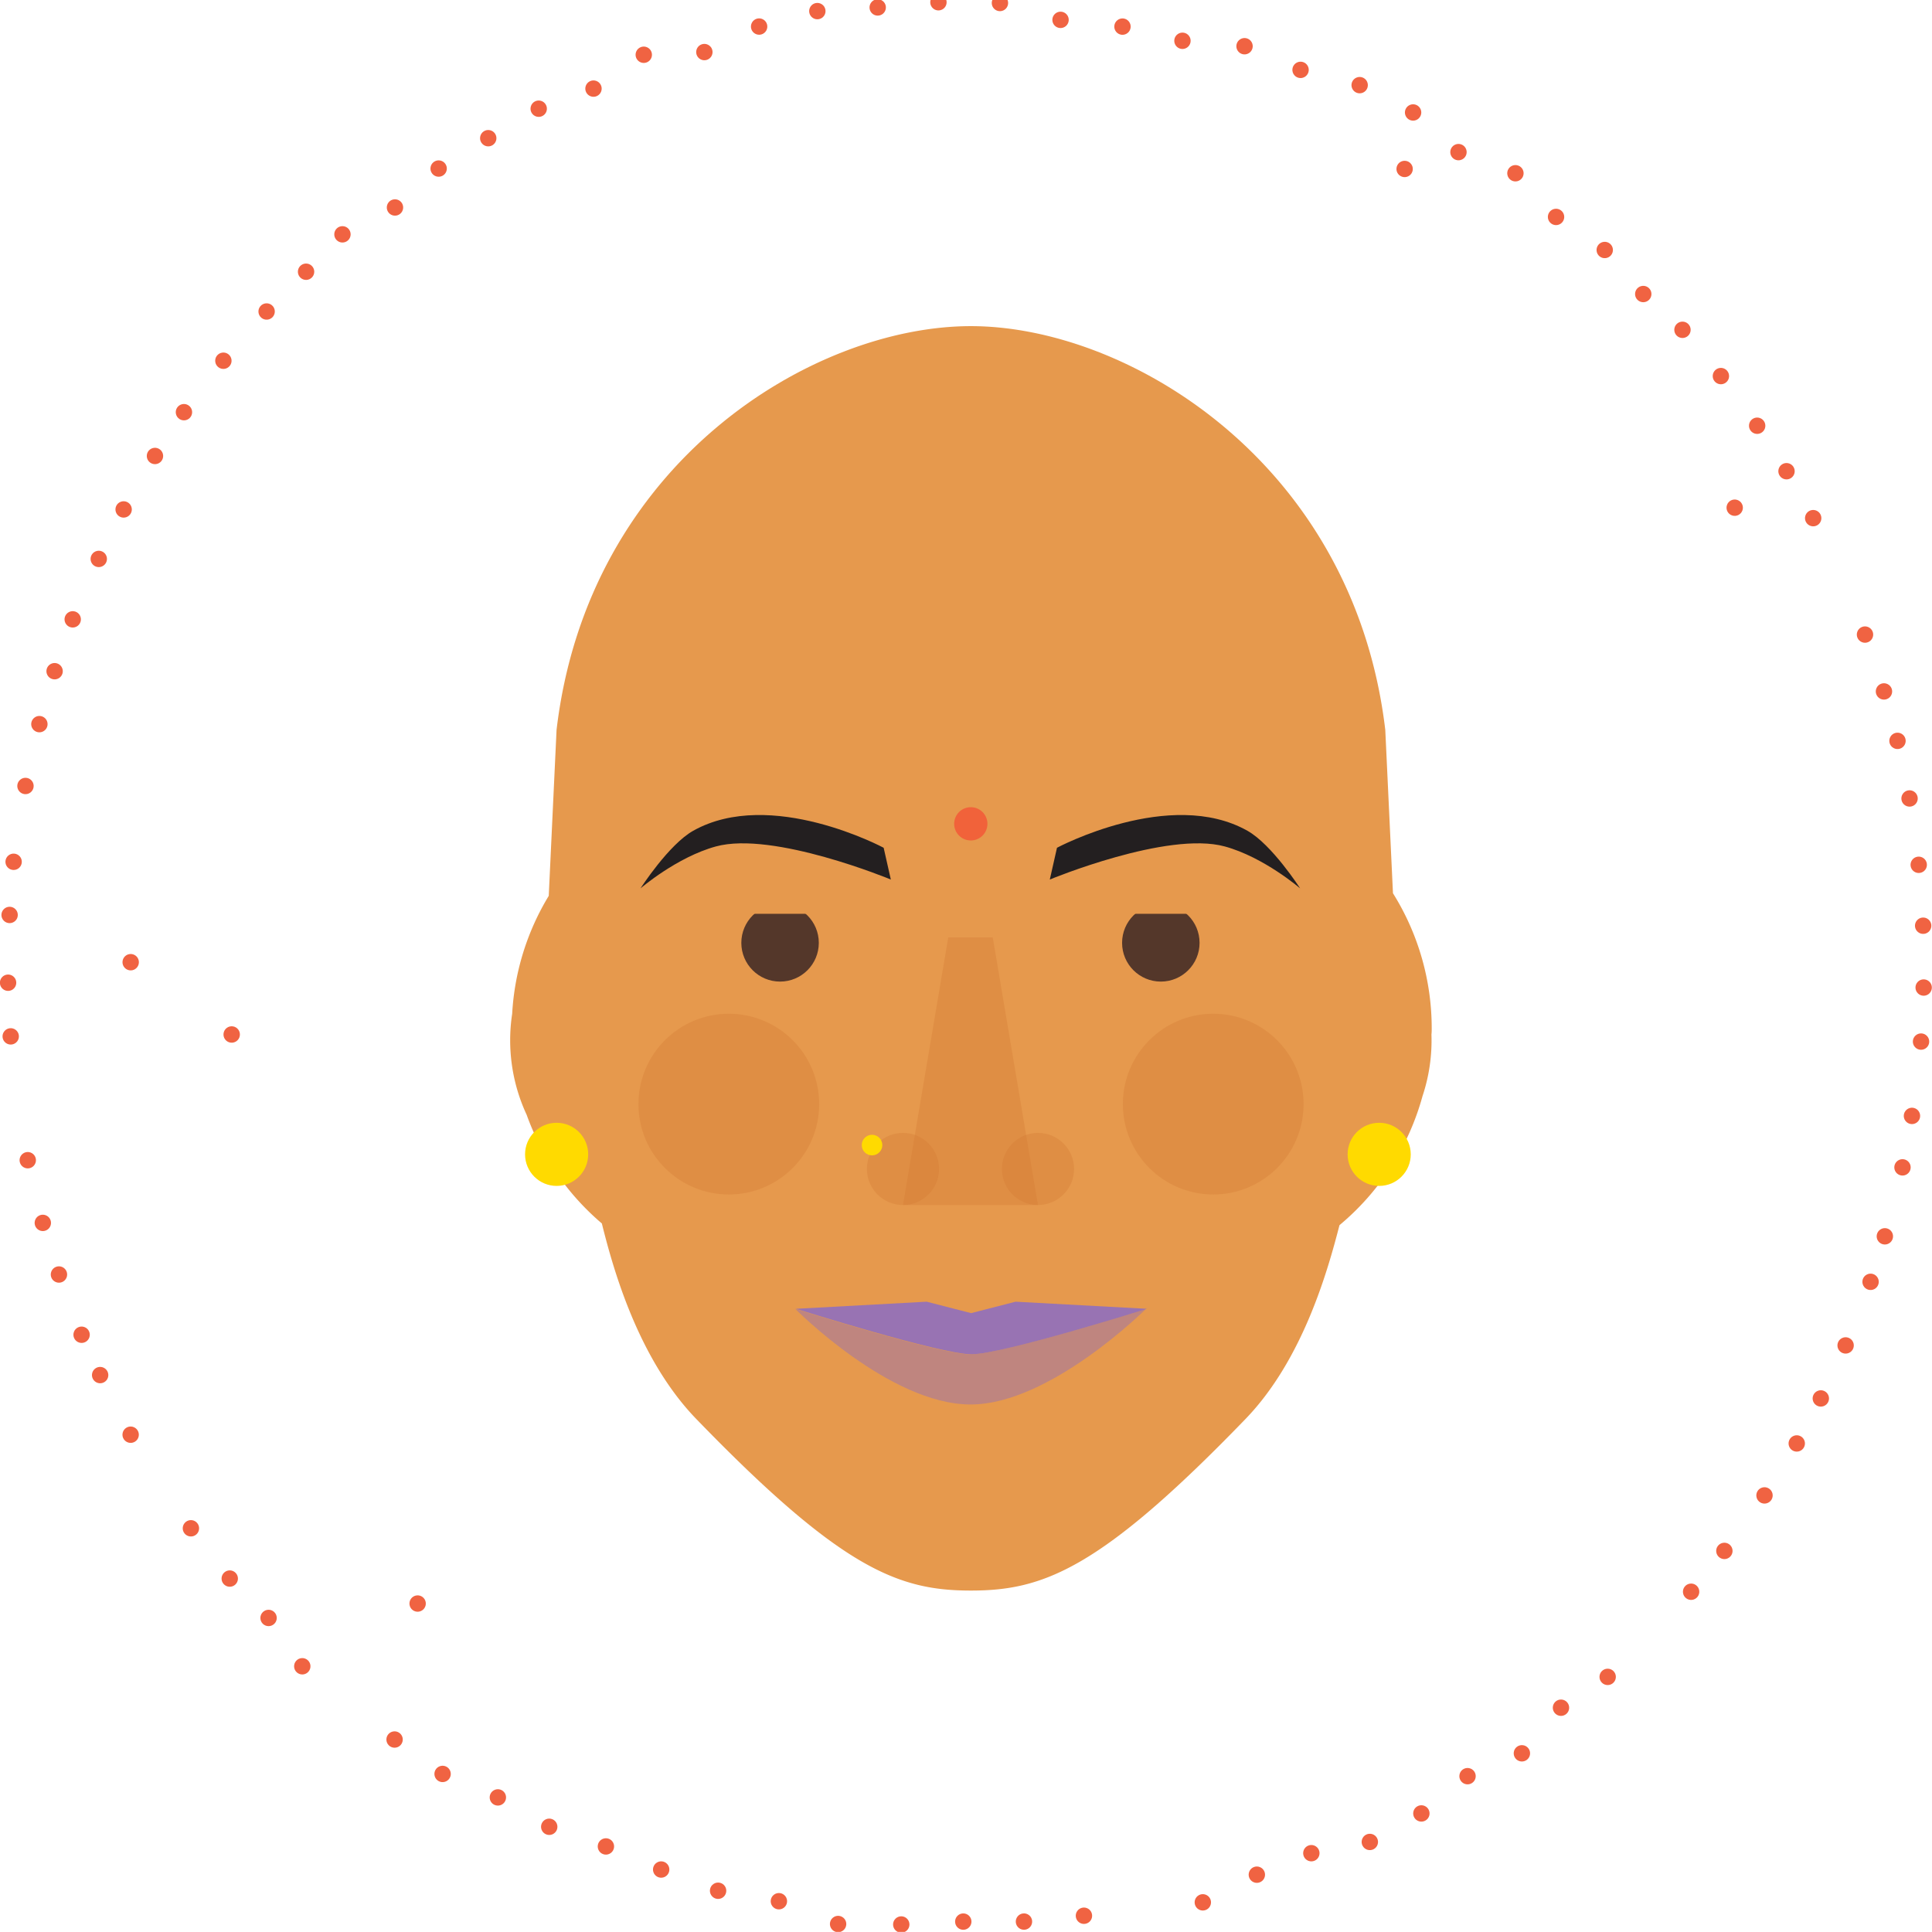 <svg xmlns="http://www.w3.org/2000/svg" viewBox="0 0 304.19 304.17"><defs><style>.cls-1{isolation:isolate;}.cls-2{fill:#e6994d;}.cls-3{fill:#231f20;}.cls-4,.cls-5{fill:#d07730;opacity:0.3;}.cls-4{mix-blend-mode:screen;}.cls-10,.cls-5,.cls-8,.cls-9{mix-blend-mode:multiply;}.cls-6{fill:#54372a;}.cls-7{fill:#ffda00;}.cls-8,.cls-9{fill:#9873b3;}.cls-9{opacity:0.5;}.cls-10{fill:#f1623a;}.cls-11{fill:#f06342;}</style></defs><title>vidya_home</title><g class="cls-1"><g id="text_images" data-name="text/images"><path class="cls-2" d="M10490,12248a40.1,40.1,0,0,0-6.1-21.31l-1.21-25.72c-5-42.13-40.53-63.57-65.24-63.57-24.9,0-60.27,21.44-65.24,63.57l-1.23,26.13a40.07,40.07,0,0,0-5.76,18.57,27.82,27.82,0,0,0,2.28,15.9,40.36,40.36,0,0,0,11.84,17.11c1.74,7,5.67,21.29,14.88,30.8,22.83,23.59,31.83,27,43.18,27h0.09c11.35,0,20.35-3.38,43.18-27,9.09-9.39,13-23.52,14.81-30.53a40.31,40.31,0,0,0,13.07-20.31,27.76,27.76,0,0,0,1.41-9.72C10490,12248.57,10490,12248.26,10490,12248Z" transform="translate(-10264.58 -12086.05)"/><path class="cls-3" d="M10431,12219.53l-1.13,5s18.51-7.68,27.54-5.21c6.16,1.68,11.87,6.6,11.87,6.6s-4.43-6.9-8.3-9.07C10448.83,12210,10431,12219.53,10431,12219.53Z" transform="translate(-10264.58 -12086.05)"/><path class="cls-3" d="M10403.71,12219.53l1.13,5s-18.51-7.68-27.54-5.21c-6.16,1.68-11.87,6.6-11.87,6.6s4.43-6.9,8.3-9.07C10385.93,12210,10403.71,12219.53,10403.71,12219.53Z" transform="translate(-10264.58 -12086.05)"/><circle class="cls-4" cx="114.75" cy="173.84" r="14.23"/><circle class="cls-4" cx="191.02" cy="173.84" r="14.23"/><polygon class="cls-5" points="163.43 189.74 142.17 189.74 149.3 147.59 156.31 147.59 163.43 189.74"/><circle class="cls-5" cx="142.17" cy="184.05" r="5.68"/><circle class="cls-5" cx="163.43" cy="184.05" r="5.68"/><circle class="cls-6" cx="122.82" cy="148.45" r="6.1"/><circle class="cls-6" cx="182.77" cy="148.45" r="6.1"/><circle class="cls-7" cx="87.64" cy="181.75" r="4.97"/><circle class="cls-7" cx="217.15" cy="181.75" r="4.97"/><path class="cls-8" d="M10424.48,12291l-7,1.8-7-1.8-20.58,1.12s22.73,7.16,27.63,7.16,27.63-7.16,27.63-7.16Z" transform="translate(-10264.58 -12086.05)"/><path class="cls-9" d="M10417.43,12307.18c12.49,0,27.58-15.05,27.58-15.05s-22.64,7.16-27.61,7.16-27.61-7.16-27.61-7.16,14.89,15.05,27.58,15.05h0Z" transform="translate(-10264.58 -12086.05)"/><circle class="cls-10" cx="152.85" cy="129.71" r="2.62"/><polygon class="cls-2" points="175.63 143.88 190.29 143.88 182.96 136.89 175.63 143.88"/><polygon class="cls-2" points="115.65 143.88 130.31 143.88 122.98 136.89 115.65 143.88"/><circle class="cls-7" cx="137.3" cy="180.29" r="1.62"/><circle class="cls-11" cx="10541.29" cy="12153.15" r="1.29" transform="translate(-13180.83 8882.57) rotate(-82.29)"/><circle class="cls-11" cx="10535.88" cy="12145.72" r="1.29" transform="translate(-12620.49 9668.27) rotate(-85.76)"/><circle class="cls-11" cx="10530.04" cy="12138.64" r="1.29" transform="translate(-12014.15 10417.89) rotate(-89.23)"/><circle class="cls-11" cx="10523.77" cy="12131.91" r="1.29" transform="translate(-10824.85 -11576.41) rotate(-2.7)"/><circle class="cls-11" cx="10517.1" cy="12125.57" r="1.29" transform="translate(-11510.57 -10881.5) rotate(-6.19)"/><circle class="cls-11" cx="10510.04" cy="12119.64" r="1.29" transform="translate(-12155.04 -10143.55) rotate(-9.69)"/><circle class="cls-11" cx="10502.6" cy="12114.13" r="1.29" transform="translate(-12756.06 -9363.97) rotate(-13.22)"/><circle class="cls-11" cx="10494.81" cy="12109.07" r="1.29" transform="translate(-13311.18 -8544.42) rotate(-16.76)"/><circle class="cls-11" cx="10486.67" cy="12104.48" r="1.29" transform="translate(-13817.7 -7686.95) rotate(-20.34)"/><circle class="cls-11" cx="10478.22" cy="12100.38" r="1.29" transform="translate(-14272.8 -6794.14) rotate(-23.94)"/><circle class="cls-11" cx="10469.45" cy="12096.8" r="1.29" transform="translate(-14673.59 -5869.16) rotate(-27.56)"/><circle class="cls-11" cx="10460.4" cy="12093.75" r="1.29" transform="translate(-15017.25 -4915.86) rotate(-31.21)"/><circle class="cls-11" cx="10451.07" cy="12091.26" r="1.29" transform="translate(-15301.19 -3938.82) rotate(-34.87)"/><circle class="cls-11" cx="10441.48" cy="12089.35" r="1.29" transform="translate(-15523.23 -2943.36) rotate(-38.55)"/><circle class="cls-11" cx="10431.7" cy="12088.05" r="1.29" transform="translate(-15681.68 -1936.27) rotate(-42.23)"/><circle class="cls-11" cx="10421.97" cy="12087.38" r="1.29" transform="translate(-15775.77 -924.22) rotate(-45.91)"/><circle class="cls-11" cx="10412.34" cy="12087.34" r="1.29" transform="translate(-15805.71 87.35) rotate(-49.57)"/><circle class="cls-11" cx="10402.82" cy="12087.91" r="1.29" transform="translate(-15772.32 1092.87) rotate(-53.21)"/><circle class="cls-11" cx="10393.44" cy="12089.06" r="1.29" transform="translate(-15676.98 2087.36) rotate(-56.83)"/><circle class="cls-11" cx="10384.22" cy="12090.79" r="1.29" transform="translate(-15521.49 3066.52) rotate(-60.42)"/><circle class="cls-11" cx="10375.18" cy="12093.08" r="1.29" transform="translate(-15307.87 4026.71) rotate(-63.98)"/><circle class="cls-11" cx="10366.35" cy="12095.92" r="1.29" transform="translate(-15038.25 4964.9) rotate(-67.53)"/><circle class="cls-11" cx="10357.74" cy="12099.27" r="1.29" transform="translate(-14714.7 5878.59) rotate(-71.04)"/><circle class="cls-11" cx="10349.38" cy="12103.14" r="1.29" transform="translate(-14339.18 6765.74) rotate(-74.54)"/><circle class="cls-11" cx="10341.28" cy="12107.5" r="1.29" transform="translate(-13913.47 7624.65) rotate(-78.02)"/><circle class="cls-11" cx="10333.48" cy="12112.33" r="1.29" transform="translate(-13439.08 8453.84) rotate(-81.49)"/><circle class="cls-11" cx="10325.99" cy="12117.62" r="1.29" transform="translate(-12917.34 9251.92) rotate(-84.95)"/><circle class="cls-11" cx="10318.83" cy="12123.35" r="1.29" transform="translate(-12349.34 10017.53) rotate(-88.42)"/><circle class="cls-11" cx="10312.03" cy="12129.51" r="1.29" transform="translate(-10658.27 -11740.03) rotate(-1.89)"/><circle class="cls-11" cx="10305.61" cy="12136.08" r="1.29" transform="translate(-11354.18 -11069.3) rotate(-5.37)"/><circle class="cls-11" cx="10299.58" cy="12143.05" r="1.29" transform="translate(-12011.79 -10355.01) rotate(-8.86)"/><circle class="cls-11" cx="10293.98" cy="12150.38" r="1.29" transform="translate(-12628.94 -9598.19) rotate(-12.37)"/><circle class="cls-11" cx="10288.82" cy="12158.08" r="1.29" transform="translate(-13203.15 -8800.11) rotate(-15.91)"/><circle class="cls-11" cx="10284.12" cy="12166.13" r="1.29" transform="translate(-13731.7 -7962.38) rotate(-19.47)"/><circle class="cls-11" cx="10279.91" cy="12174.49" r="1.29" transform="translate(-14211.63 -7087.1) rotate(-23.06)"/><circle class="cls-11" cx="10276.2" cy="12183.17" r="1.29" transform="translate(-14639.86 -6176.96) rotate(-26.67)"/><circle class="cls-11" cx="10273.03" cy="12192.15" r="1.29" transform="translate(-15013.3 -5235.32) rotate(-30.31)"/><circle class="cls-11" cx="10270.4" cy="12201.4" r="1.29" transform="translate(-15328.99 -4266.3) rotate(-33.97)"/><circle class="cls-11" cx="10268.35" cy="12210.91" r="1.29" transform="translate(-15584.3 -3274.76) rotate(-37.64)"/><circle class="cls-11" cx="10266.89" cy="12220.65" r="1.29" transform="translate(-15777.07 -2266.33) rotate(-41.31)"/><circle class="cls-11" cx="10266.07" cy="12230.4" r="1.29" transform="translate(-15905.65 -1247.71) rotate(-44.99)"/><circle class="cls-11" cx="10265.87" cy="12240.06" r="1.29" transform="translate(-15969.41 -225.29) rotate(-48.65)"/><circle class="cls-11" cx="10266.28" cy="12249.61" r="1.29" transform="translate(-15968.6 795.13) rotate(-52.3)"/><circle class="cls-11" cx="10267.29" cy="12259.03" r="1.29" transform="matrix(0.56, -0.83, 0.83, 0.56, -15904.1, 1808.29)"/><circle class="cls-11" cx="10268.88" cy="12268.29" r="1.29" transform="translate(-15777.28 2809.52) rotate(-59.52)"/><circle class="cls-11" cx="10271.04" cy="12277.37" r="1.29" transform="translate(-15589.79 3794.8) rotate(-63.09)"/><circle class="cls-11" cx="10273.73" cy="12286.26" r="1.29" transform="translate(-15343.5 4760.69) rotate(-66.64)"/><circle class="cls-11" cx="10276.96" cy="12294.93" r="1.29" transform="translate(-15040.25 5704.28) rotate(-70.16)"/><circle class="cls-11" cx="10280.7" cy="12303.35" r="1.29" transform="translate(-14681.86 6623.14) rotate(-73.67)"/><circle class="cls-11" cx="10284.94" cy="12311.51" r="1.29" transform="translate(-14269.97 7515.18) rotate(-77.15)"/><circle class="cls-11" cx="10289.65" cy="12319.39" r="1.29" transform="matrix(0.16, -0.99, 0.99, 0.16, -13806.06, 8378.53)"/><circle class="cls-11" cx="10294.83" cy="12326.96" r="1.29" transform="translate(-13291.4 9211.48) rotate(-84.09)"/><circle class="cls-11" cx="10300.45" cy="12334.21" r="1.29" transform="translate(-12727.08 10012.32) rotate(-87.55)"/><circle class="cls-11" cx="10306.51" cy="12341.1" r="1.29" transform="translate(-10482.28 -11900.93) rotate(-1.02)"/><circle class="cls-11" cx="10312.98" cy="12347.62" r="1.29" transform="translate(-11200.37 -11240.02) rotate(-4.49)"/><circle class="cls-11" cx="10319.84" cy="12353.74" r="1.29" transform="matrix(0.99, -0.14, 0.14, 0.99, -11880.41, -10532.95)"/><circle class="cls-11" cx="10327.09" cy="12359.46" r="1.29" transform="translate(-12519.97 -9780.76) rotate(-11.49)"/><circle class="cls-11" cx="10334.7" cy="12364.73" r="1.29" transform="translate(-13116.33 -8984.69) rotate(-15.02)"/><circle class="cls-11" cx="10342.66" cy="12369.55" r="1.29" transform="translate(-13666.5 -8146.38) rotate(-18.58)"/><circle class="cls-11" cx="10350.95" cy="12373.88" r="1.29" transform="translate(-14167.25 -7267.93) rotate(-22.16)"/><circle class="cls-11" cx="10359.55" cy="12377.72" r="1.29" transform="translate(-14615.19 -6352.08) rotate(-25.77)"/><circle class="cls-11" cx="10368.45" cy="12381.03" r="1.29" transform="translate(-15006.93 -5402.26) rotate(-29.4)"/><circle class="cls-11" cx="10377.63" cy="12383.79" r="1.29" transform="translate(-15339.17 -4422.68) rotate(-33.05)"/><circle class="cls-11" cx="10387.08" cy="12385.99" r="1.29" transform="translate(-15608.95 -3418.37) rotate(-36.72)"/><circle class="cls-11" cx="10396.77" cy="12387.6" r="1.29" transform="translate(-15813.76 -2395.13) rotate(-40.39)"/><circle class="cls-11" cx="10406.54" cy="12388.58" r="1.29" transform="translate(-15951.81 -1359.94) rotate(-44.07)"/><circle class="cls-11" cx="10416.23" cy="12388.94" r="1.29" transform="translate(-16022.27 -319.9) rotate(-47.74)"/><circle class="cls-11" cx="10425.81" cy="12388.67" r="1.29" transform="translate(-16025.3 718.67) rotate(-51.39)"/><circle class="cls-11" cx="10435.26" cy="12387.81" r="1.29" transform="translate(-15961.75 1749.97) rotate(-55.02)"/><circle class="cls-11" cx="10444.56" cy="12386.36" r="1.29" transform="matrix(0.52, -0.85, 0.85, 0.52, -15833.05, 2768.83)"/><circle class="cls-11" cx="10453.69" cy="12384.35" r="1.29" transform="translate(-15641.04 3770.76) rotate(-62.2)"/><circle class="cls-11" cx="10462.63" cy="12381.79" r="1.29" transform="translate(-15387.78 4751.88) rotate(-65.76)"/><circle class="cls-11" cx="10471.36" cy="12378.69" r="1.29" transform="translate(-15075.41 5708.93) rotate(-69.29)"/><circle class="cls-11" cx="10479.84" cy="12375.08" r="1.29" transform="translate(-14706.05 6639.16) rotate(-72.79)"/><circle class="cls-11" cx="10488.07" cy="12370.96" r="1.29" transform="translate(-14281.71 7540.22) rotate(-76.28)"/><circle class="cls-11" cx="10496.02" cy="12366.37" r="1.29" transform="translate(-13804.23 8410.1) rotate(-79.76)"/><circle class="cls-11" cx="10503.67" cy="12361.3" r="1.29" transform="translate(-13275.27 9246.93) rotate(-83.22)"/><circle class="cls-11" cx="10511" cy="12355.79" r="1.29" transform="translate(-12696.29 10048.94) rotate(-86.69)"/><circle class="cls-11" cx="10517.98" cy="12349.84" r="1.29" transform="translate(-10297.15 -12058.24) rotate(-0.15)"/><circle class="cls-11" cx="10524.6" cy="12343.47" r="1.29" transform="matrix(1, -0.06, 0.06, 1, -11023.77, -11396.1)"/><circle class="cls-11" cx="10530.82" cy="12336.7" r="1.29" transform="translate(-11710.55 -10687.77) rotate(-7.11)"/><circle class="cls-11" cx="10536.64" cy="12329.55" r="1.29" transform="translate(-12355.15 -9934.53) rotate(-10.61)"/><circle class="cls-11" cx="10542.03" cy="12322.03" r="1.29" transform="translate(-12954.98 -9137.91) rotate(-14.14)"/><circle class="cls-11" cx="10546.96" cy="12314.16" r="1.29" transform="translate(-13507.21 -8299.74) rotate(-17.69)"/><circle class="cls-11" cx="10551.42" cy="12305.95" r="1.29" transform="translate(-14008.8 -7422.33) rotate(-21.26)"/><circle class="cls-11" cx="10555.38" cy="12297.42" r="1.29" transform="translate(-14456.57 -6508.57) rotate(-24.86)"/><circle class="cls-11" cx="10558.82" cy="12288.6" r="1.29" transform="translate(-14847.36 -5562.02) rotate(-28.49)"/><circle class="cls-11" cx="10561.73" cy="12279.48" r="1.29" transform="translate(-15178.11 -4586.97) rotate(-32.13)"/><circle class="cls-11" cx="10564.07" cy="12270.1" r="1.29" transform="translate(-15446.08 -3588.5) rotate(-35.8)"/><circle class="cls-11" cx="10565.83" cy="12260.47" r="1.29" transform="translate(-15649 -2572.44) rotate(-39.47)"/><circle class="cls-11" cx="10566.97" cy="12250.7" r="1.29" transform="translate(-15785.22 -1546.83) rotate(-43.15)"/><circle class="cls-11" cx="10567.48" cy="12241.01" r="1.29" transform="translate(-15854.49 -517.88) rotate(-46.81)"/><circle class="cls-11" cx="10567.37" cy="12231.41" r="1.29" transform="translate(-15857.19 508.38) rotate(-50.46)"/><circle class="cls-11" cx="10566.66" cy="12221.94" r="1.29" transform="translate(-15794.42 1526.18) rotate(-54.09)"/><circle class="cls-11" cx="10565.36" cy="12212.62" r="1.29" transform="translate(-15667.83 2530.37) rotate(-57.7)"/><circle class="cls-11" cx="10563.5" cy="12203.45" r="1.29" transform="translate(-15479.48 3516.49) rotate(-61.28)"/><circle class="cls-11" cx="10561.08" cy="12194.48" r="1.29" transform="translate(-15231.67 4480.79) rotate(-64.83)"/><circle class="cls-11" cx="10558.13" cy="12185.71" r="1.29" transform="translate(-14926.77 5420.13) rotate(-68.36)"/><circle class="cls-11" cx="10554.66" cy="12177.17" r="1.29" transform="matrix(0.31, -0.95, 0.95, 0.31, -14567.13, 6331.94)"/><circle class="cls-11" cx="10550.68" cy="12168.88" r="1.29" transform="translate(-14154.94 7214.09) rotate(-75.36)"/><circle class="cls-11" cx="10546.22" cy="12160.87" r="1.29" transform="translate(-13692.24 8064.82) rotate(-78.83)"/><circle class="cls-11" cx="10541.29" cy="12153.15" r="1.29" transform="matrix(0.13, -0.99, 0.99, 0.13, -13180.83, 8882.57)"/></g></g></svg>
